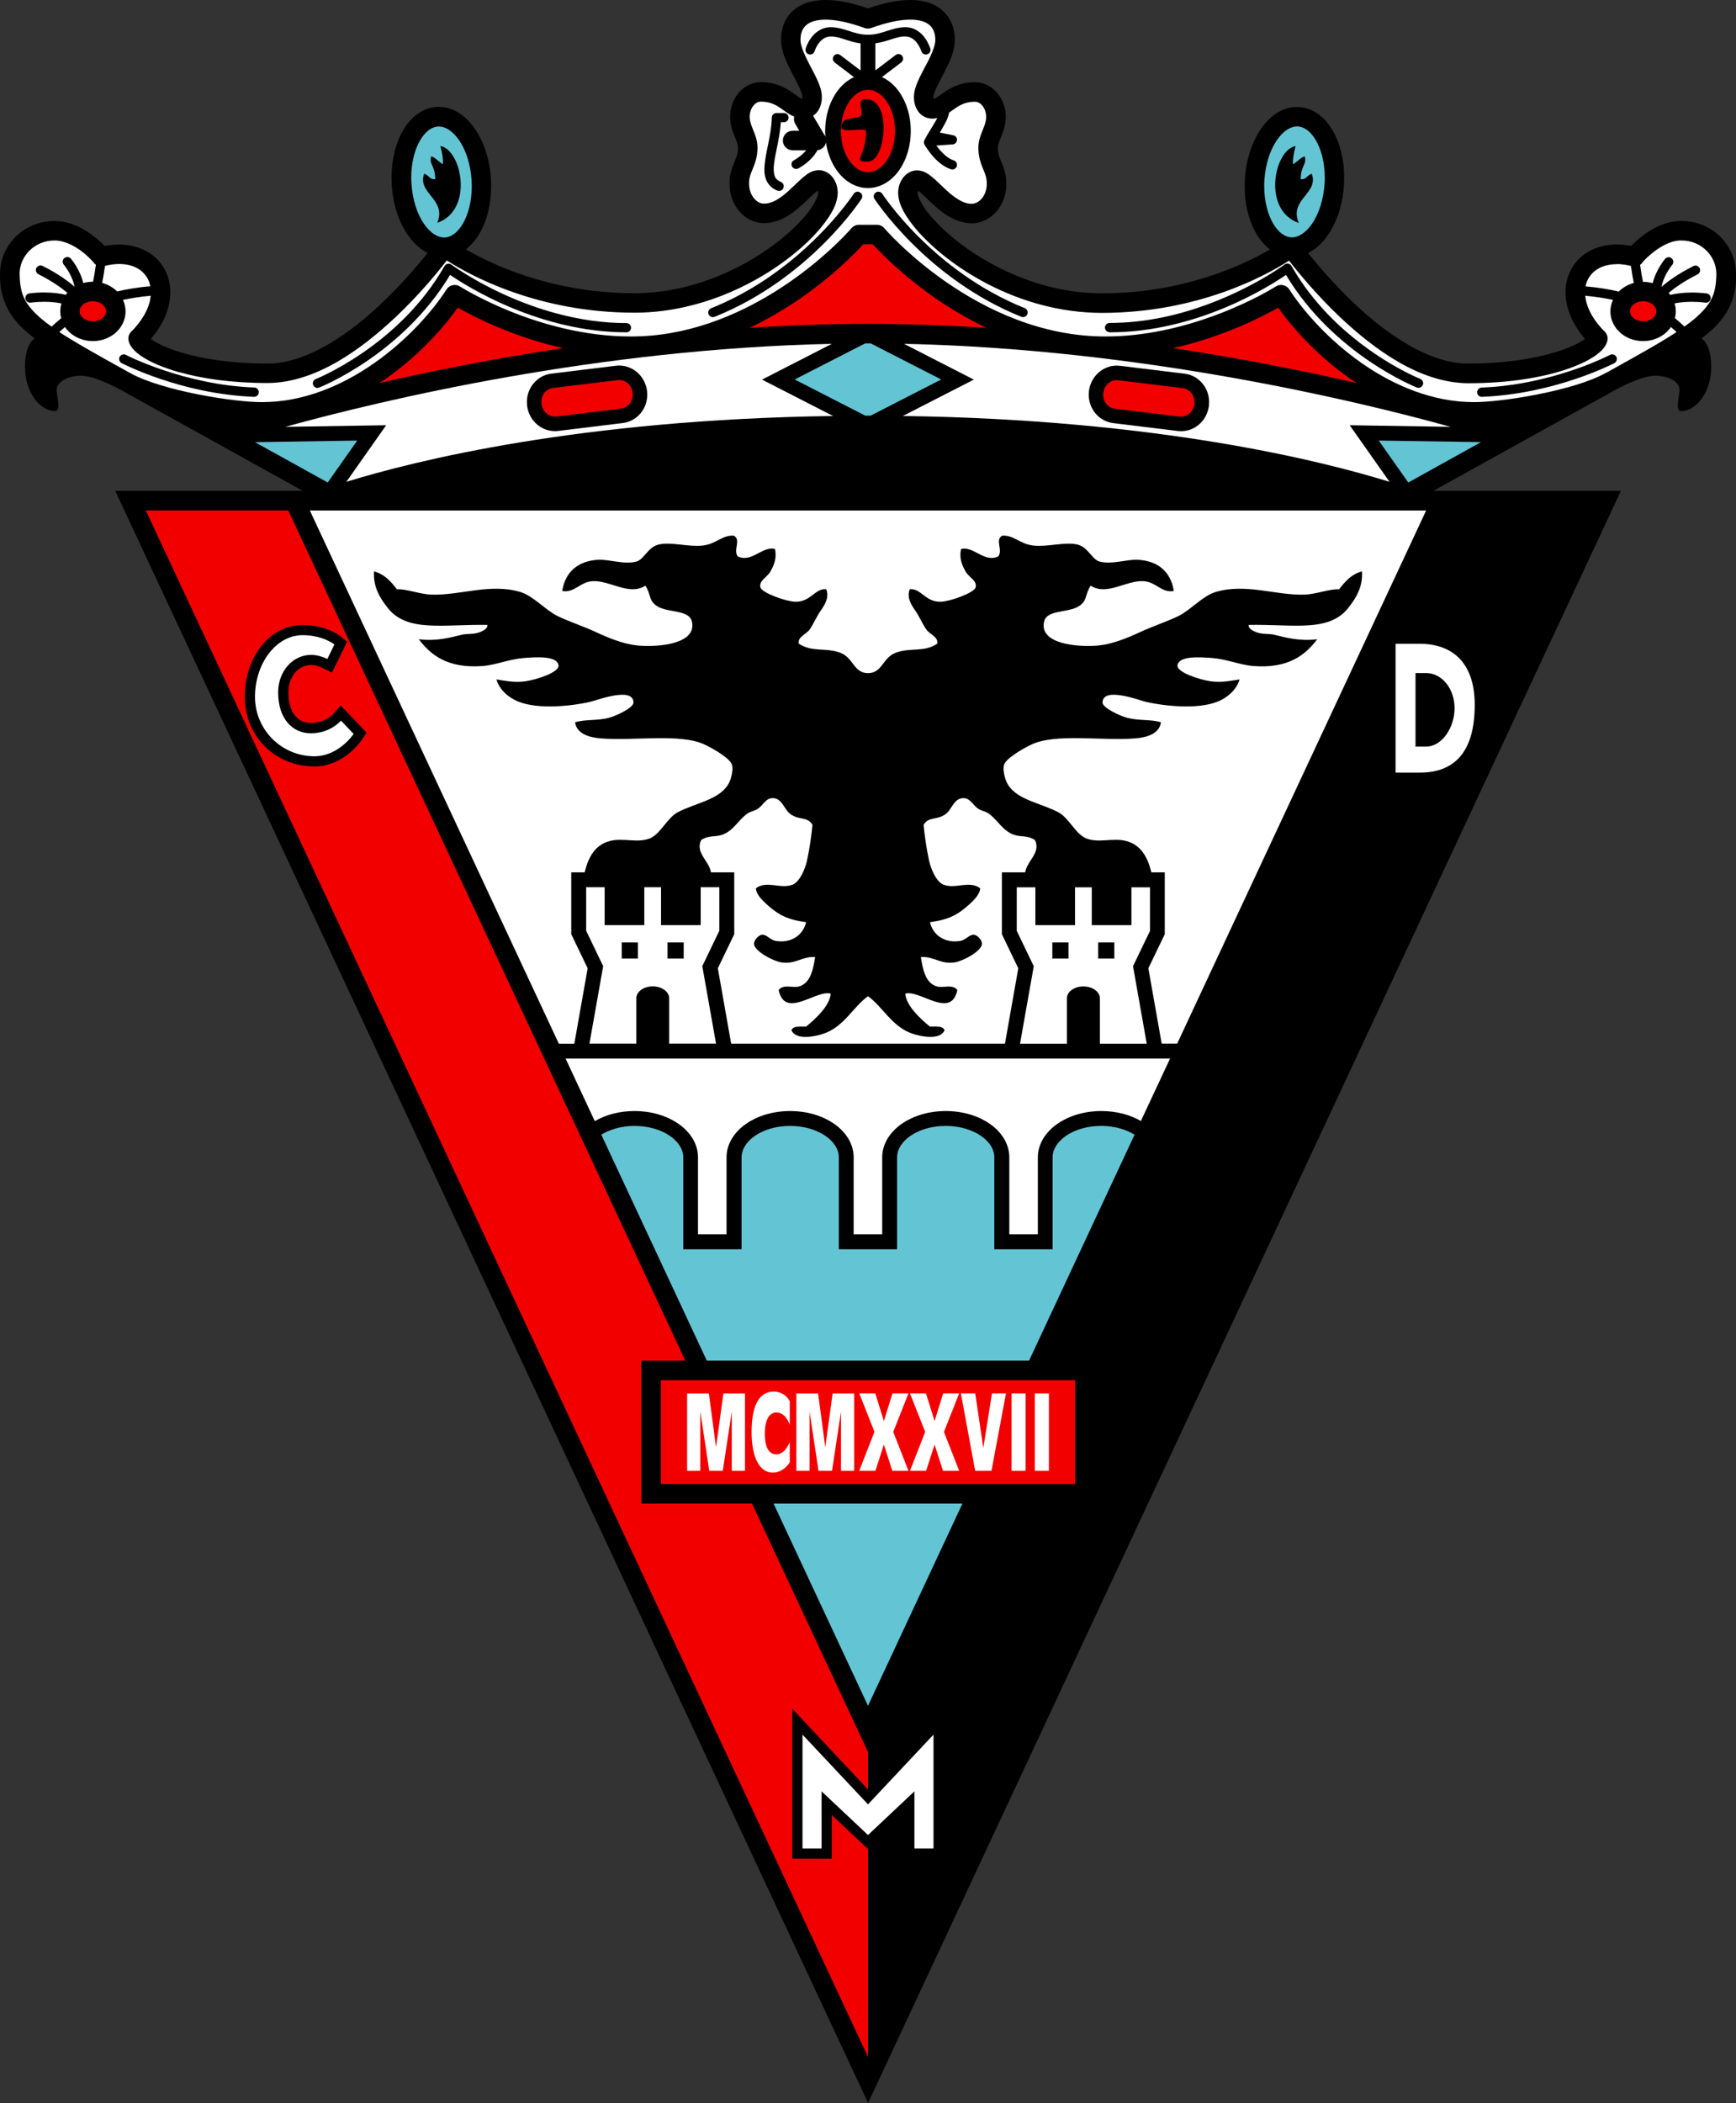 <?xml version="1.0" encoding="UTF-8"?>
<svg id="Livello_2" data-name="Livello 2" xmlns="http://www.w3.org/2000/svg" viewBox="0 0 259.2 313.96">
  <rect x="0" y="0" width="259.2" height="313.96" fill="#333333" stroke="none"/>
  <defs>
    <style>
      .cls-1, .cls-2, .cls-3, .cls-4 {
        stroke-width: 0px;
      }

      .cls-2 {
        fill: #fff;
      }

      .cls-3 {
        fill: #f20000;
      }

      .cls-4 {
        fill: #63c4d4;
      }
    </style>
  </defs>
  <g id="Layer_1" data-name="Layer 1">
    <g>
      <path class="cls-1" d="m259.2,40.92c0-4.42-3.67-7.93-8.12-7.94-2.44.01-4.45,1.17-5.86,2.24-.71.55-1.28,1.08-1.68,1.49-.74-.14-1.46-.21-2.15-.21-2.19,0-4.12.72-5.5,2.01-1.38,1.29-2.15,3.13-2.15,5.11,0,2.26.96,4.68,2.91,6.97-.21.16-.48.33-.8.51-2.55,1.45-8.28,3.18-16.64,3.17-5.76.05-12.21-4.39-17.06-9.02-2.43-2.3-4.48-4.61-5.92-6.34-.34-.42-.65-.8-.92-1.14,1.2-.59,2.22-1.58,3.02-2.77,1.31-1.95,2.15-4.52,2.34-7.37l-1.46-.09,1.46.09c.02-.37.03-.73.03-1.1,0-2.69-.61-5.14-1.73-7.06-1.1-1.89-2.82-3.35-5-3.49-.11,0-.22-.01-.32-.01-2.26.01-4.14,1.43-5.44,3.36-1.31,1.95-2.15,4.52-2.34,7.38-.02.37-.03.74-.03,1.1,0,2.69.61,5.14,1.73,7.06.54.93,1.23,1.75,2.05,2.37-3.99,2.32-12.95,6.56-25.13,6.55-7.62,0-14.59-2.92-19.63-6.36-2.52-1.72-4.54-3.57-5.9-5.18-1.38-1.59-1.99-3.07-1.93-3.43,0-.13.02-.26.05-.35.17.12.4.3.65.54.74.68,1.71,1.71,2.9,2.61,1.19.89,2.67,1.71,4.47,1.71,1.51,0,2.84-.74,3.74-1.82.9-1.09,1.42-2.52,1.42-4.07,0-1.43-.42-2.49-.74-3.24-.32-.78-.51-1.24-.52-2.13,0-.41.17-.92.48-1.67.29-.74.69-1.72.69-2.96,0-1.28-.43-2.51-1.21-3.48-.77-.97-1.98-1.69-3.4-1.68-2.11-.02-3.64.82-4.63,1.52-.5.35-.9.65-1.19.81-.15.08-.25.13-.33.16-.01-.07-.03-.17-.03-.29-.01-.15.1-.64.37-1.23.4-.9,1.07-2.06,1.66-3.28.59-1.23,1.14-2.54,1.16-4,0-1.5-.47-3.06-1.64-4.2C139.77.6,138.04,0,135.93,0c-1.77,0-3.84.39-6.33,1.25C127.12.39,125.04,0,123.27,0c-2.12,0-3.85.6-5.02,1.74-1.17,1.14-1.65,2.7-1.64,4.2.03,1.94.97,3.64,1.76,5.2.41.77.79,1.49,1.05,2.09.27.6.39,1.08.37,1.23,0,.13-.01.23-.03.29-.08-.03-.19-.08-.33-.16-.86-.46-2.62-2.35-5.81-2.33-1.42,0-2.63.72-3.4,1.68-.78.97-1.2,2.2-1.21,3.48,0,1.24.39,2.22.69,2.96.31.75.49,1.26.48,1.67,0,.89-.2,1.35-.52,2.13-.31.75-.75,1.81-.74,3.24,0,1.56.52,2.99,1.42,4.07.89,1.08,2.23,1.83,3.74,1.82,2.58-.03,4.44-1.6,5.86-2.89.71-.66,1.32-1.28,1.79-1.68.14-.12.27-.22.37-.29.03.09.05.22.05.35.06.36-.55,1.84-1.93,3.43-4.09,4.9-14.12,11.58-25.54,11.54-8.44,0-15.33-2.03-20.1-4.05-2.11-.9-3.81-1.79-5.03-2.5.82-.61,1.51-1.44,2.05-2.37,1.12-1.91,1.73-4.37,1.73-7.06,0-.36-.01-.73-.03-1.1-.18-2.86-1.02-5.43-2.34-7.38-1.3-1.93-3.18-3.34-5.44-3.36-.1,0-.22,0-.34.01-2.16.14-3.89,1.6-4.99,3.49-1.12,1.91-1.73,4.37-1.73,7.06,0,.36.01.73.03,1.11h0c.18,2.86,1.02,5.42,2.34,7.37.8,1.19,1.83,2.18,3.02,2.77-1.68,2.11-4.84,5.83-8.73,9.2-4.56,3.97-10.13,7.34-15.17,7.31-5.95,0-10.55-.86-13.64-1.89-1.55-.51-2.72-1.07-3.45-1.55-.13-.08-.24-.16-.34-.23,1.95-2.28,2.91-4.7,2.91-6.97,0-1.99-.77-3.82-2.15-5.11-1.38-1.29-3.31-2.01-5.5-2.01-.69,0-1.41.07-2.14.21-.4-.41-.96-.94-1.68-1.49-1.41-1.07-3.41-2.23-5.86-2.24C3.67,32.99,0,36.5,0,40.92c-.06,3.51,1.23,6.34,4.1,8.73.33.29.69.57,1.07.86-.82.58-1.44,1.95-1.44,4.29,0,3.63,2.13,6.57,4.53,6.57.88,0,.19-2.41.19-3.15,0-1.18,1.63-2.13,3.66-2.13s5.42,1.84,5.78,2.04c.01,0,.02.01.04.02,0,0,0,0,0,0l27.27,15.12h-28l112.41,240.67,112.41-240.67h-28l27.27-15.12s0,0,0,0c0,0,3.71-2.06,5.82-2.06s3.66.95,3.66,2.13c0,.74-.69,3.15.19,3.15,2.4,0,4.54-2.94,4.54-6.57,0-2.34-.63-3.71-1.44-4.29.38-.29.73-.57,1.07-.86,2.87-2.39,4.15-5.22,4.1-8.73Z"/>
      <path class="cls-2" d="m245.17,39.25s.03-.03.1-.12c.53-.67,3.27-3.31,5.8-3.23,2.91,0,5.2,2.28,5.2,5.02-.06,2.93-.69,4.39-3.08,6.52-.49.42-1.05.85-1.69,1.31-.43-.42-.91-.84-1.42-1.26.08-.33.13-.67.13-1.02,0-.41-.07-.81-.18-1.18.65-.13,1.52-.24,2.59-.24.61,0,1.29.04,2.02.13.38.05.73-.22.78-.6.05-.38-.22-.73-.6-.77-.8-.1-1.53-.14-2.2-.14-1.37,0-2.46.17-3.24.35-.08-.1-.16-.2-.24-.29.84-.71,2.23-1.72,4.32-2.77.34-.17.48-.59.31-.93-.17-.34-.59-.48-.93-.31-2.34,1.18-3.88,2.33-4.78,3.11,0,0,0,0,0,0,.16-.74.45-1.42.74-1.96.22-.41.45-.75.61-.98.16-.23.26-.34.26-.34.25-.29.22-.73-.07-.98-.29-.25-.73-.22-.98.07-.03.05-1.32,1.5-1.86,3.63-.46-.13-.94-.19-1.43-.19,0,0-.01,0-.02,0,0-.02,0-.03-.01-.05-.13-.63-.28-1.47-.42-2.49.11-.08.2-.16.29-.27Z"/>
      <path class="cls-3" d="m243.87,45.48c.34-.3.86-.51,1.47-.51.6,0,1.13.22,1.47.51.34.3.5.64.5.99,0,.35-.15.69-.5.99-.34.3-.86.51-1.47.51-.6,0-1.13-.22-1.47-.51-.34-.3-.5-.64-.5-.99,0-.35.16-.69.5-.99Z"/>
      <path class="cls-2" d="m241.39,39.42c.65,0,1.36.09,2.12.28.14,1.03.3,1.88.43,2.54-.74.2-1.42.56-1.98,1.04-.09.08-.18.16-.26.25-1.47-.35-3.11-.62-4.96-.78.16-.85.56-1.54,1.14-2.09.78-.73,1.94-1.22,3.5-1.22Z"/>
      <path class="cls-4" d="m188.76,27.79c0-.3,0-.61.03-.91.15-2.4.87-4.51,1.84-5.93.97-1.43,2.08-2.07,3-2.07h.03c.05,0,.09,0,.13,0,.91.05,1.87.68,2.68,2.06.8,1.35,1.33,3.35,1.33,5.58,0,.3,0,.61-.03.92h0c-.15,2.39-.88,4.5-1.84,5.92-.98,1.44-2.1,2.09-3.03,2.07-.05,0-.1,0-.14,0-.89-.05-1.85-.68-2.67-2.06-.8-1.36-1.33-3.35-1.33-5.58Z"/>
      <path class="cls-4" d="m61.43,27.44l-1.45.09,1.45-.09c-.02-.31-.03-.61-.03-.92,0-2.23.53-4.23,1.33-5.58.81-1.37,1.77-2,2.67-2.05.05,0,.09,0,.14,0,.93-.01,2.04.63,3.03,2.07.97,1.42,1.69,3.54,1.84,5.93.02.31.03.62.03.92,0,2.23-.53,4.23-1.33,5.58-.81,1.37-1.77,2.01-2.67,2.06-.05,0-.09,0-.14,0-.93.01-2.04-.63-3.02-2.07-.97-1.42-1.69-3.53-1.84-5.92Z"/>
      <path class="cls-2" d="m26.77,55.56c3.33.94,7.75,1.62,13.2,1.62,7.21-.05,13.96-5.03,19.07-9.81,3.6-3.4,6.35-6.78,7.67-8.49,3.36,2.16,13.49,7.79,27.99,7.8,8.37,0,15.85-3.17,21.28-6.87,2.72-1.86,4.92-3.85,6.49-5.71,1.55-1.89,2.56-3.53,2.61-5.3,0-.82-.23-1.58-.68-2.22-.44-.63-1.21-1.18-2.17-1.18-1.16.06-1.76.63-2.39,1.13-.92.8-1.85,1.81-2.85,2.6-1,.79-1.98,1.28-2.9,1.27-.54,0-1.05-.25-1.5-.78-.44-.52-.75-1.31-.75-2.21,0-.89.2-1.35.52-2.13.31-.75.75-1.81.74-3.24,0-1.16-.41-2.04-.69-2.75-.29-.72-.48-1.27-.48-1.88,0-.61.23-1.24.56-1.64.34-.41.7-.59,1.13-.6,1.39.02,2.13.44,2.98,1.01.42.29.84.62,1.36.92.18.11.4.21.62.3-.09.36-.04.75.16,1.1l.6,1.02h-.99c-.81,0-1.46.65-1.46,1.46s.65,1.46,1.46,1.46h2.02c-.2.24-.42.46-.64.65-.31.27-.61.48-.83.62-.22.14-.34.19-.34.2-.34.17-.48.59-.31.93.12.24.37.38.62.38.1,0,.21-.02.31-.07.04-.04,1.87-.9,2.88-2.73.46-.05.86-.31,1.1-.71.08-.14.12-.29.16-.44.24,1.58.8,3.01,1.62,4.16,1.09,1.55,2.74,2.64,4.65,2.64,1.91,0,3.55-1.09,4.65-2.64,1.11-1.56,1.74-3.62,1.75-5.87,0-2.25-.64-4.31-1.75-5.87-.67-.95-1.54-1.72-2.56-2.18l2.89-2.2c.31-.23.36-.67.13-.97-.23-.31-.67-.36-.97-.13l-3.03,2.3v-4.04c1.91-.27,3.15-1.06,4.44-1.03.85,0,1.42.48,1.84,1.06.2.28.35.58.45.8.1.22.13.34.13.34.09.3.37.5.67.5.06,0,.13,0,.2-.03.37-.11.58-.49.47-.86h0s-.23-.78-.78-1.56c-.54-.77-1.52-1.64-2.97-1.63-2.15.04-3.46,1.15-5.55,1.12,0,0,0,0,0,0-2.08.03-3.39-1.07-5.55-1.12-1.44,0-2.42.86-2.97,1.63-.56.78-.77,1.51-.78,1.56-.11.37.1.75.47.86.06.02.13.03.19.03.3,0,.58-.2.67-.5h0s.03-.12.13-.34c.14-.33.41-.83.79-1.2.39-.38.85-.65,1.5-.65,1.29-.04,2.53.76,4.44,1.03v4.04l-3.03-2.3c-.31-.23-.74-.17-.97.13-.23.31-.17.74.13.97l2.89,2.2c-1.01.46-1.89,1.23-2.56,2.18-1.11,1.56-1.74,3.62-1.75,5.87,0,.28.01.56.03.84-.02-.05-.04-.11-.07-.16l-1.76-2.97c.26-.17.5-.39.67-.64.46-.64.64-1.39.64-2.17-.01-.89-.29-1.64-.62-2.41-.5-1.13-1.18-2.29-1.7-3.38-.54-1.09-.88-2.11-.87-2.73,0-.94.27-1.62.76-2.11.5-.48,1.37-.9,2.98-.91,1.41,0,3.35.35,5.83,1.25.32.11.67.11.99,0,2.48-.9,4.42-1.25,5.83-1.25,1.61,0,2.48.42,2.98.91.5.49.76,1.17.76,2.11.03.84-.62,2.36-1.43,3.84-.39.75-.81,1.51-1.14,2.27-.33.76-.61,1.51-.62,2.41,0,.78.18,1.53.64,2.17.45.64,1.28,1.09,2.11,1.07.26,0,.5-.04.73-.09-.13.27-.29.55-.46.83-.52.88-1.12,1.77-1.47,2.51-.1.2-.08.44.03.64.06.04,1.57,2.89,3.95,3.67.07.02.13.03.2.03.3,0,.58-.19.67-.49.11-.37-.1-.75-.46-.87-.75-.21-1.58-.96-2.18-1.68-.16-.19-.3-.37-.42-.53l2.36-.17s.02,0,.03,0c.37,0,.68-.29.7-.66.02-.38-.28-.71-.66-.72l-1.91-.39c.12-.2.25-.41.37-.62.45-.79.89-1.56,1.03-2.37,1.24-.84,2.01-1.59,3.84-1.61.43,0,.79.19,1.13.6.33.41.56,1.03.56,1.64,0,.61-.19,1.16-.48,1.88-.28.71-.68,1.59-.69,2.75,0,1.43.43,2.49.74,3.24.32.78.51,1.24.52,2.13,0,.9-.31,1.69-.75,2.21-.45.53-.96.77-1.5.78-1.22.03-2.59-.9-3.88-2.11-.64-.59-1.25-1.22-1.87-1.75-.64-.5-1.23-1.07-2.39-1.13-.96,0-1.73.55-2.17,1.18-.45.64-.68,1.4-.68,2.22.06,1.77,1.07,3.41,2.61,5.3,4.69,5.54,15.2,12.55,27.77,12.58,14.5,0,24.63-5.64,27.99-7.8,1.32,1.71,4.07,5.08,7.67,8.49,5.11,4.79,11.86,9.77,19.07,9.81,6.23,0,11.12-.89,14.57-2.04,1.72-.58,3.09-1.21,4.11-1.87.51-.33.94-.67,1.3-1.04.35-.38.66-.79.81-1.4.11-.49-.04-.99-.39-1.34-1.94-1.94-2.77-3.83-2.92-5.37,1.53.14,2.91.35,4.15.62-.25.53-.39,1.11-.39,1.73,0,1.28.61,2.43,1.51,3.2.9.78,2.09,1.22,3.37,1.22,1.29,0,2.48-.45,3.37-1.22.29-.25.55-.55.78-.88.3.25.58.5.85.75-2.49,1.63-5.92,3.54-10.47,6.06h0s0,0,0,0h-.02c-4.84,2.74-15.83,4.43-19.77,4.4-6.17,0-11.96-2.47-16.78-5.84-4.81-3.37-8.62-7.63-10.78-10.98-.28-.43-.75-.67-1.23-.67-.27,0-.54.07-.79.23,0,0-.16.1-.5.3-2.37,1.41-12.94,7.18-24.97,7.16-9.53,0-17.79-4.01-23.68-8.08-2.94-2.03-5.28-4.07-6.88-5.59-.8-.76-1.41-1.39-1.82-1.83-.41-.44-.6-.66-.6-.66-.28-.33-.68-.51-1.11-.51h-2.69c-.43,0-.83.19-1.11.51,0,0-.19.23-.6.66-2.87,3.1-15.71,15.55-32.37,15.5-6.87,0-13.27-1.86-17.94-3.74-2.33-.94-4.23-1.88-5.54-2.58-.65-.35-1.16-.64-1.5-.84-.34-.2-.5-.3-.5-.3-.68-.44-1.58-.24-2.01.44-2.15,3.35-5.96,7.61-10.77,10.98-4.82,3.38-10.61,5.85-16.78,5.84-3.94.04-14.89-1.65-19.74-4.37l-.05-.03h0c-4.55-2.52-7.98-4.43-10.47-6.06.27-.25.55-.5.85-.75.22.33.48.62.78.88.9.77,2.09,1.22,3.37,1.22,1.29,0,2.48-.45,3.38-1.22.89-.77,1.51-1.91,1.51-3.2,0-.62-.14-1.2-.39-1.73,1.24-.27,2.62-.48,4.15-.62-.15,1.54-.98,3.43-2.92,5.37-.35.35-.5.86-.39,1.34.14.61.46,1.02.81,1.4,1.23,1.25,3.43,2.36,6.77,3.32Z"/>
      <path class="cls-3" d="m129.6,13.41h0c.97,0,1.93.55,2.73,1.65.78,1.09,1.31,2.7,1.31,4.5,0,1.8-.53,3.4-1.31,4.5-.79,1.1-1.76,1.65-2.73,1.65-.97,0-1.93-.55-2.73-1.65-.78-1.09-1.31-2.7-1.31-4.5,0-1.8.53-3.4,1.31-4.5.79-1.1,1.75-1.65,2.72-1.65Z"/>
      <polygon class="cls-4" points="221.13 66 210.27 72.03 205.86 65.77 221.13 66"/>
      <path class="cls-2" d="m201.52,63.48l5.95,8.45c-10.2-3.16-34.78-9.31-72.67-9.83l10.6-5.43-10.42-5.34c23.16.48,45.03,3.99,61.47,7.49,8.26,1.76,15.15,3.52,20.14,4.9l-15.08-.24Z"/>
      <path class="cls-3" d="m128.9,36.46h1.4c1.69,1.83,7.85,8.17,16.99,12.48-5.79-.37-11.7-.59-17.69-.59-5.99,0-11.91.21-17.69.59,9.14-4.31,15.3-10.65,16.99-12.48Z"/>
      <path class="cls-4" d="m129.6,62.05c-.14,0-.27,0-.41,0l-10.54-5.4,10.53-5.39c.14,0,.27,0,.41,0s.27,0,.41,0l10.53,5.39-10.54,5.4c-.14,0-.27,0-.4,0Z"/>
      <path class="cls-2" d="m57.67,63.48l-15.08.24c14.94-4.12,46.8-11.66,81.61-12.39l-10.42,5.34,10.6,5.43c-37.89.53-62.47,6.68-72.67,9.83l5.95-8.45Z"/>
      <polygon class="cls-4" points="48.93 72.03 38.07 66.01 53.34 65.77 48.93 72.03"/>
      <path class="cls-3" d="m56.68,57.17c.3-.2.61-.41.9-.61,4.63-3.25,8.33-7.19,10.77-10.63,2.43,1.38,8.26,4.38,15.71,6.04-10.3,1.56-19.61,3.42-27.38,5.2Z"/>
      <path class="cls-3" d="m175.14,51.97c7.45-1.66,13.28-4.66,15.71-6.04,2.43,3.44,6.14,7.38,10.77,10.63.3.21.6.41.9.61-7.77-1.78-17.07-3.64-27.38-5.2Z"/>
      <path class="cls-3" d="m13.86,44.97c.6,0,1.13.22,1.47.51.34.3.5.64.5.99,0,.35-.15.69-.5.99-.34.3-.86.51-1.47.51-.6,0-1.13-.22-1.47-.51-.35-.3-.5-.64-.5-.99,0-.35.15-.69.5-.99.34-.3.86-.51,1.47-.51Z"/>
      <path class="cls-2" d="m21.31,40.64c.58.55.98,1.25,1.14,2.09-1.85.16-3.49.43-4.96.78-.08-.08-.17-.17-.26-.24-.56-.48-1.24-.84-1.98-1.04.13-.65.29-1.51.43-2.54.77-.19,1.48-.28,2.12-.28,1.57,0,2.73.49,3.5,1.22Z"/>
      <path class="cls-2" d="m2.92,40.92c0-2.74,2.3-5.02,5.21-5.02,1.44-.01,2.95.77,4.09,1.64.57.43,1.03.87,1.35,1.2.16.16.28.3.36.39.08.09.1.12.1.12.08.1.18.19.29.27-.14,1.01-.29,1.86-.42,2.49,0,.02,0,.04-.01.05,0,0-.01,0-.02,0-.5,0-.98.07-1.43.19-.54-2.13-1.83-3.59-1.86-3.64-.25-.29-.69-.32-.98-.07-.29.25-.32.69-.07.98,0,0,.1.11.26.34.39.53,1.07,1.64,1.35,2.95,0,0,0,0,0,0-.9-.78-2.43-1.94-4.78-3.11-.34-.17-.76-.03-.93.31-.17.34-.03.76.31.93,1.95.98,3.3,1.94,4.15,2.64.06.05.11.09.17.14-.08.09-.16.19-.24.29-.77-.18-1.86-.35-3.24-.35-.67,0-1.4.04-2.19.14-.38.05-.65.39-.6.78.05.38.39.65.78.6.73-.09,1.41-.13,2.02-.13,1.07,0,1.93.11,2.59.25-.12.38-.18.77-.18,1.19,0,.35.05.69.13,1.02-.52.42-.99.84-1.42,1.26-.64-.45-1.2-.89-1.69-1.31-2.39-2.13-3.03-3.59-3.09-6.52Z"/>
      <path class="cls-1" d="m130.57,29.69c.04.05,7.69,11.89,21.92,17.6.08.03.17.05.26.05.27,0,.54-.16.64-.44.14-.36-.03-.76-.39-.9-6.88-2.76-12.21-7.03-15.82-10.62-1.8-1.79-3.17-3.41-4.08-4.58-.92-1.17-1.37-1.87-1.37-1.87-.21-.32-.64-.41-.96-.2-.32.21-.41.64-.21.96h0Z"/>
      <path class="cls-1" d="m165.68,49.61c12.97-.01,23.67-6.75,26.33-8.57,7.16,11.94,19.46,16.77,19.53,16.81.08.03.17.05.25.05.28,0,.54-.17.65-.44.14-.36-.03-.76-.39-.9,0,0-.75-.3-2.02-.94-3.81-1.94-12.1-6.97-17.2-15.92-.1-.17-.27-.3-.46-.34-.2-.04-.4,0-.56.12,0,0-.71.53-2.03,1.35-3.97,2.46-13.3,7.39-24.1,7.38-.38,0-.7.31-.7.69s.31.69.7.69Z"/>
      <path class="cls-1" d="m221.25,59.24h.03c10.94-.43,19.71-5.01,19.76-5.03.34-.18.47-.6.29-.94-.18-.34-.6-.47-.94-.29,0,0-.52.27-1.49.7-2.9,1.28-9.75,3.88-17.68,4.18-.38.02-.68.34-.67.72.01.37.32.67.7.67Z"/>
      <path class="cls-1" d="m193.91,33.27c-1.47-3.53,3.03-4.36,1.95-7.33-.86.29-.68.83-1.65.83,0-2.11.94-2.14.6-3.42-.58.1-1.15.87-1.77,1.17,0-1.5.41-2.71.41-2.71-3.16.49-5.08,9.51.45,11.47Z"/>
      <path class="cls-1" d="m106.45,47.34c.09,0,.17-.02.26-.05,14.23-5.71,21.88-17.54,21.92-17.6.21-.32.12-.75-.21-.96-.32-.21-.75-.12-.96.21,0,0-.45.7-1.37,1.87-2.75,3.51-9.58,11.07-19.9,15.2-.36.14-.53.55-.39.9.11.27.37.44.64.44Z"/>
      <path class="cls-1" d="m47.41,57.9c.08,0,.17-.02.26-.05.06-.03,12.36-4.87,19.53-16.81,2.66,1.81,13.36,8.55,26.33,8.57.38,0,.69-.31.69-.69s-.31-.69-.69-.69c-7.2,0-13.74-2.18-18.49-4.37-2.37-1.09-4.29-2.19-5.61-3.01-1.32-.82-2.03-1.35-2.04-1.35-.16-.12-.36-.16-.56-.12-.19.04-.36.16-.46.34-3.4,5.96-8.21,10.19-12.18,12.92-1.98,1.36-3.75,2.35-5.02,3-1.27.65-2.02.94-2.02.94-.36.14-.53.54-.39.9.11.27.37.44.65.44Z"/>
      <path class="cls-1" d="m17.87,53.27c-.18.34-.05.76.29.94h0c.05.02,8.82,4.61,19.76,5.03,0,0,.02,0,.03,0,.37,0,.68-.29.69-.67.01-.38-.28-.71-.67-.72-5.29-.2-10.1-1.42-13.57-2.59-1.74-.59-3.14-1.16-4.11-1.58-.97-.42-1.48-.7-1.49-.7-.34-.18-.76-.04-.94.29Z"/>
      <path class="cls-1" d="m65.29,33.27c5.53-1.96,3.61-10.98.45-11.47,0,0,.41,1.21.41,2.71-.62-.29-1.19-1.06-1.77-1.17-.34,1.28.6,1.32.6,3.42-.98,0-.79-.53-1.65-.83-1.07,2.97,3.42,3.8,1.96,7.33Z"/>
      <path class="cls-1" d="m125.62,18.94c0,1.12,3.68-.07,3.68.66,0,4.01-2.23,4.53.3,4.53,1.29,0,2.33-2.26,2.33-5.06s-1.15-4.27-2.56-4.27-.72.97-.72,2.17c0,1.12-3.02.07-3.02,1.97Z"/>
      <path class="cls-1" d="m116.59,27.16c-.85-.38-1.02-.81-1.07-1.87-.02-1.63.86-4.2,1.07-7.04h.46c.38,0,.69-.31.69-.69s-.31-.69-.69-.69h0s-1.12,0-1.12,0c-.37,0-.68.3-.69.67-.07,2.83-1.09,5.56-1.11,7.75-.04,1.29.51,2.63,1.94,3.16.08.03.17.05.26.05.28,0,.54-.17.64-.44.14-.36-.03-.76-.39-.9Z"/>
      <path class="cls-1" d="m176.9,55.79l-9.67-1.18c-.17-.02-.33-.03-.49-.03-2.12,0-3.89,1.65-4.15,3.8-.02.18-.03.37-.03.55,0,2.1,1.5,3.96,3.63,4.23l9.67,1.18c.16.02.33.03.49.03,2.12,0,3.89-1.64,4.15-3.8.02-.18.03-.37.03-.55,0-2.1-1.5-3.96-3.63-4.23Z"/>
      <path class="cls-3" d="m178.34,60.31c-.14,1.12-1.05,1.9-2,1.89-.07,0-.15,0-.23-.01l-9.67-1.18c-.96-.11-1.72-.99-1.73-2.08,0-.1,0-.19.02-.27.14-1.13,1.04-1.91,1.99-1.91h.01c.08,0,.15,0,.22.01l9.67,1.19c.96.11,1.72.99,1.72,2.08,0,.09,0,.19-.02.29Z"/>
      <path class="cls-1" d="m96.61,58.38c-.26-2.16-2.03-3.8-4.15-3.81-.16,0-.33,0-.5.03l-9.66,1.18c-2.13.27-3.63,2.13-3.63,4.23,0,.18.01.36.03.55h0c.26,2.16,2.03,3.79,4.15,3.8.16,0,.33,0,.49-.03l9.67-1.18c2.13-.27,3.63-2.13,3.63-4.23,0-.18-.01-.36-.03-.54Z"/>
      <path class="cls-3" d="m92.75,61l-9.67,1.18c-.08,0-.15.01-.23.01-.95,0-1.86-.77-2-1.9-.01-.09-.02-.19-.02-.29,0-1.09.76-1.97,1.73-2.08l9.67-1.18c.07,0,.15-.01.23-.01.95,0,1.86.77,2,1.9.01.09.02.19.02.28,0,1.09-.76,1.97-1.73,2.08Z"/>
      <path class="cls-2" d="m212.94,76.2l-37.18,79.6h-2.31l-1.99-11.25,2.45-5.09v-9.23h-2c-.56-2.31-1.57-4.09-3.75-4.68-1.98-.53-4.14.36-6-.4-1.55-.63-2.59-3.06-4.09-3.86-2.72-1.47-6.53-1.88-7.77-4.53-.26-.55-.59-1.76-.41-2.53.24-.99,2.78-2.44,4.09-3.07,3.61-1.73,10.49-.53,15.54-.93,1.71-.14,3.58-.68,3.82-2.4-1.58-.49-3.15-.19-5.04-.67-.99-.25-3.68-1.48-3.68-2.27,0-2.46,5.56-.33,6.41-.13,3.24.74,8.46,1.22,11.32-.27,1.36-.71,2.34-1.77,2.73-3.06-1.43.2-2.66.51-4.36.27-1.57-.23-5.08-1.32-4.91-2.4.23-1.43,3.35-1.2,5.18-1.07,2.1.16,4.28,1.06,6.14,1.2,5.19.39,7.74-1.6,9.54-4-2.64.34-4.84-.29-6.41-.67-.69-.17-1.6-.07-2.32-.27-.7-.19-1.58-.6-1.5-1.2,6.57-.13,11.95,1.16,14.86-2.53,1.08-1.36,2.22-3.08,2.05-5.46-1.6.43-2.53,1.53-3.41,2.67-1.45-.07-3.4.74-5.18.8-4.28.13-8.76-1.73-13.23-.4-1.97.58-3.75,2.7-5.59,3.6-1.7.83-3.77,1.49-5.73,2.4-2,.93-4.24,1.82-6.27,2-3.01.27-8.86-.21-8.04-3.6.43-1.78,3.57-1.25,5.18-2.27,1.32-.83.88-1.75,1.77-3.07,2.41,1.57,5.29-.83,7.91-.67,1.84.11,2.68,1.79,4.5,1.47-.46-2.96-2.45-4.5-5.32-4.66-1.74-.1-3.84.74-5.73.27-1.17-.29-1.72-2.12-3.27-2.53-1.83-.49-4.49.38-6.68.13-2-.23-2.91-1.6-4.64-1.47-1.09.67.14,2.08-.55,3.07-2.06,1.07-3.75-1.61-5.59-1.07-.25,1.36.08,2.24.68,3.33.49.9,1.79,1.39,1.5,2.4-.22.79-3.74,2.08-5.18,2.13-2.33.08-2.94-2.02-4.64-1.87-.5,1.2.2,2.3.82,3.2.65.94,1.05,1.95,1.64,2.8.52.76,1.82,1.09,1.64,2.13-1.97,1.32-3.93.55-6.14,1.33-2.04.72-2.04,3.07-4.2,3.07s-2.16-2.34-4.2-3.07c-2.21-.78-4.17-.02-6.14-1.33-.19-1.04,1.11-1.38,1.64-2.13.58-.85.99-1.86,1.64-2.8.61-.89,1.32-2,.82-3.2-1.7-.15-2.31,1.94-4.64,1.87-1.44-.05-4.96-1.34-5.18-2.13-.28-1.01,1.01-1.5,1.5-2.4.6-1.09.93-1.97.68-3.33-1.84-.55-3.53,2.14-5.59,1.07-.68-.99.55-2.4-.55-3.07-1.73-.13-2.64,1.24-4.64,1.47-2.19.25-4.85-.62-6.68-.13-1.55.41-2.11,2.24-3.27,2.53-1.88.48-3.99-.37-5.73-.27-2.86.17-4.85,1.71-5.32,4.66,1.81.32,2.66-1.35,4.5-1.47,2.62-.16,5.5,2.24,7.91.67.89,1.32.45,2.23,1.77,3.07,1.61,1.01,4.76.49,5.18,2.27.81,3.39-5.04,3.87-8.04,3.6-2.04-.18-4.27-1.07-6.27-2-1.95-.91-4.03-1.57-5.73-2.4-1.84-.9-3.62-3.01-5.59-3.6-4.47-1.33-8.94.53-13.23.4-1.78-.06-3.73-.87-5.18-.8-.88-1.14-1.81-2.23-3.41-2.67-.17,2.39.97,4.1,2.05,5.46,2.91,3.69,8.29,2.41,14.86,2.53.08.6-.8,1.01-1.5,1.2-.72.2-1.62.1-2.32.27-1.57.38-3.76,1.01-6.41.67,1.8,2.4,4.36,4.38,9.54,4,1.85-.14,4.04-1.04,6.14-1.2,1.83-.14,4.95-.36,5.18,1.07.17,1.08-3.34,2.17-4.91,2.4-1.7.24-2.94-.06-4.36-.27.38,1.3,1.37,2.36,2.73,3.06,2.86,1.49,8.08,1.01,11.32.27.85-.19,6.42-2.33,6.41.13,0,.79-2.69,2.02-3.68,2.27-1.89.48-3.46.18-5.04.67.24,1.72,2.11,2.26,3.82,2.4,5.05.4,11.93-.79,15.54.93,1.31.62,3.85,2.07,4.09,3.07.18.77-.15,1.98-.41,2.53-1.25,2.65-5.05,3.06-7.77,4.53-1.5.81-2.54,3.23-4.09,3.86-1.86.76-4.02-.13-6,.4-2.18.58-3.19,2.36-3.75,4.68h-2v9.23l2.45,5.09-1.99,11.26h-2.31l-37.18-79.6h166.69Z"/>
      <path class="cls-4" d="m105.53,203.12l-15.75-33.73c1.28-.79,3.03-1.31,4.97-1.31,2.11,0,3.99.6,5.29,1.5,1.31.92,1.98,2.05,1.98,3.2v13.72h8.7v-13.72c0-1.15.67-2.28,1.97-3.2,1.3-.9,3.18-1.51,5.29-1.5,2.11,0,3.99.6,5.29,1.5,1.31.92,1.98,2.05,1.97,3.2v13.72h8.7v-13.72c0-1.15.67-2.28,1.97-3.2,1.3-.9,3.18-1.51,5.29-1.5,2.11,0,4,.6,5.29,1.5,1.31.92,1.98,2.05,1.97,3.2v13.72h8.7v-13.72c0-1.15.67-2.28,1.97-3.2,1.3-.9,3.18-1.51,5.29-1.5,1.95,0,3.7.52,4.98,1.31l-15.75,33.73h-48.13Z"/>
      <polygon class="cls-4" points="143.7 224.46 129.6 254.65 115.5 224.46 143.7 224.46"/>
      <path class="cls-2" d="m170.37,167.36c-1.64-.95-3.7-1.5-5.92-1.5-2.52,0-4.82.7-6.56,1.9-1.72,1.19-2.93,2.96-2.93,5.02v11.49h-4.26v-11.49c0-2.06-1.21-3.84-2.93-5.02-1.73-1.2-4.03-1.9-6.56-1.9-2.52,0-4.82.7-6.56,1.9-1.72,1.19-2.93,2.96-2.93,5.02v11.49h-4.26v-11.49c0-2.06-1.21-3.84-2.93-5.02-1.73-1.2-4.03-1.9-6.56-1.9-2.52,0-4.82.7-6.56,1.9-1.72,1.19-2.93,2.96-2.93,5.02v11.49h-4.26v-11.49c0-2.06-1.21-3.84-2.93-5.02-1.73-1.2-4.03-1.9-6.56-1.9-2.23,0-4.28.55-5.92,1.51l-4.36-9.34h90.25l-4.36,9.33Z"/>
      <path class="cls-2" d="m104.67,125.42c1.11-.77,2.05-.42,3.14-.8,1.74-.6,2.38-2.19,3.82-3.2.4-.28,1.03-.36,1.5-.67.82-.53,1.15-1.56,2.18-1.6,1.48-.06,1.77,1.74,2.73,2.4,1.32.92,2.6.34,3.27,1.6-.17,1.66-.42,3.51-.82,5.33-.26,1.18-1.06,3.18-2.18,3.6-1.78.67-3.88-.69-5.45.53.06.96,1.01,1.85,1.77,2.53,1.59,1.41,2.94,2.16,5.73,2.53-.47,2-2.28,3.15-4.5,2.8-.88-.14-1.39-.99-2.05-.93-.62.05-1.23.86-1.23,1.33,0,1.12,2.89,2.62,4.09,2.8,2.12.32,3.1-.93,5.04-.8-.26,1.54-.59,3.92-2.45,4.4-.94.24-2.29-.4-3,.53.95,4.42,5.6-.1,7.77.53-.11,1.75-2.16,3.69-3.68,4.93-.92,0-1.94-.12-2.18.53.68,1.6,3.69.89,4.77.53,3.06-1.01,4.45-4.03,6.66-5.6,2.21,1.57,3.6,4.59,6.66,5.6,1.08.36,4.1,1.06,4.77-.53-.24-.66-1.26-.54-2.18-.53-1.52-1.24-3.57-3.18-3.68-4.93,2.18-.63,6.82,3.89,7.77-.53-.71-.93-2.06-.29-3-.53-1.86-.47-2.19-2.86-2.45-4.4,1.95-.13,2.93,1.12,5.04.8,1.2-.18,4.08-1.67,4.09-2.8,0-.47-.61-1.28-1.23-1.33-.66-.05-1.17.79-2.04.93-2.22.35-4.03-.8-4.5-2.8,2.79-.37,4.14-1.12,5.73-2.53.76-.68,1.71-1.57,1.77-2.53-1.58-1.22-3.67.14-5.45-.53-1.13-.42-1.92-2.41-2.18-3.6-.4-1.82-.65-3.67-.82-5.33.68-1.26,1.96-.68,3.27-1.6.95-.66,1.25-2.46,2.73-2.4,1.03.04,1.36,1.07,2.18,1.6.47.3,1.1.38,1.5.67,1.44,1.01,2.08,2.6,3.82,3.2,1.08.38,2.02.03,3.14.8.89,1.92-1.21,3.08-1.47,4.81h-3.48v9.23l2.45,5.09-1.99,11.25h-40.88l-1.99-11.25,2.45-5.09v-9.23h-3.48c-.26-1.73-2.36-2.89-1.47-4.81Z"/>
      <path class="cls-2" d="m161.75,147.26c-1.36,0-2.45.79-2.45,1.76h0v6.79h-7l2.05-11.57-2.54-5.28v-6.5h2.78v5.65h5.92v-5.65h2.5v5.65h5.92v-5.65h2.78v6.5l-2.54,5.28,2.05,11.57h-7v-6.79c0-.97-1.1-1.76-2.45-1.76Z"/>
      <path class="cls-2" d="m87.5,132.45h2.78v5.65h5.92v-5.65h2.5v5.65h5.92v-5.65h2.78v6.5l-2.54,5.28,2.05,11.57h-7v-6.79h0c0-.97-1.1-1.76-2.45-1.76s-2.45.79-2.45,1.76v6.79h-7l2.05-11.57-2.54-5.28v-6.5Z"/>
      <polygon class="cls-3" points="124.19 270.95 124.19 277.48 118.29 277.48 118.29 255.09 129.6 267.13 129.6 261.54 112.28 224.46 95.76 224.46 95.76 203.12 102.32 203.12 43.04 76.2 21.77 76.2 129.6 307.07 129.6 276.04 124.19 270.95"/>
      <rect class="cls-1" x="92.83" y="140.69" width="2.41" height="2.41"/>
      <rect class="cls-1" x="99.67" y="140.69" width="2.41" height="2.41"/>
      <rect class="cls-1" x="163.97" y="140.69" width="2.41" height="2.41"/>
      <rect class="cls-1" x="157.12" y="140.69" width="2.41" height="2.41"/>
      <polygon class="cls-3" points="160.53 206.04 98.67 206.04 98.67 221.54 160.53 221.54 160.53 206.04 160.53 206.04"/>
      <path class="cls-2" d="m102.59,208.02h3.25l1.06,7.96h.02l1.09-7.96h3.22v11.54h-1.97v-8.71h-.02l-1.32,8.71h-2.02l-1.32-8.71h-.02v8.71h-1.97v-11.54Z"/>
      <path class="cls-2" d="m117.92,212.69c-.47-1.18-1.09-1.83-2.03-1.83-1.1,0-1.7,1.27-1.7,3.16,0,1.69.45,3.09,1.72,3.09.87,0,1.55-.76,2.01-1.82v3c-.46.76-1.38,1.55-2.51,1.55-2.23,0-3.19-2.71-3.19-6.05,0-4.65,1.53-6.05,3.31-6.05.93,0,1.91.47,2.39,1.46v3.48Z"/>
      <path class="cls-2" d="m118.9,208.02h3.25l1.06,7.96h.02l1.09-7.96h3.22v11.54h-1.97v-8.71h-.02l-1.32,8.71h-2.02l-1.32-8.71h-.02v8.71h-1.97v-11.54Z"/>
      <path class="cls-2" d="m130.57,213.76l-2.27-5.74h2.39l1.28,4.12,1.28-4.12h2.39l-2.27,5.74,2.27,5.8h-2.41l-1.26-3.9-1.26,3.9h-2.42l2.27-5.8Z"/>
      <path class="cls-2" d="m138.14,213.76l-2.27-5.74h2.39l1.28,4.12,1.28-4.12h2.39l-2.27,5.74,2.27,5.8h-2.41l-1.26-3.9-1.26,3.9h-2.41l2.27-5.8Z"/>
      <path class="cls-2" d="m148.04,219.56h-2.44l-2.13-11.54h2.14l1.2,8.07h.02l1.28-8.07h2.09l-2.16,11.54Z"/>
      <path class="cls-2" d="m151.03,208.02h2.1v11.54h-2.1v-11.54Z"/>
      <path class="cls-2" d="m154.51,208.02h2.1v11.54h-2.1v-11.54Z"/>
      <polygon class="cls-2" points="129.6 269.36 119.82 258.95 119.82 275.95 122.67 275.95 122.67 267.42 129.6 273.94 136.53 267.42 136.53 275.95 139.38 275.95 139.38 258.95 129.6 269.36"/>
      <path class="cls-2" d="m211.98,96.11h-3.61v19.23h3.61c4.83,0,8.21-2.66,8.21-10.12,0-6.33-3.37-9.11-8.21-9.11Zm.97,15.34h-1.6v-10.97h1.6c2.34,0,4.23,2.34,4.23,5.24s-1.89,5.73-4.23,5.73Z"/>
      <path class="cls-1" d="m53.91,108.5l-1.89-1.98-1.15-1.21-1.11,1.27c-.05.06-1.21,1.35-3.33,1.35s-3.37-1.75-3.37-4.58c0-2.32,1.47-4.08,3.43-4.08.66,0,1.45.33,1.7.45l1.38.7.68-1.39,1.05-2.15.53-1.08-.93-.76c-.22-.18-2.22-1.74-5.72-1.74-4.84,0-8.63,4.71-8.63,10.73s4.66,10.39,10.39,10.39c4.43,0,7.03-3.87,7.13-4.03l.67-1.01-.84-.88Z"/>
      <path class="cls-2" d="m48.88,98.38s-1.2-.62-2.39-.62c-2.82,0-4.96,2.48-4.96,5.6,0,4,2.19,6.11,4.89,6.11,2.92,0,4.49-1.89,4.49-1.89l1.89,1.98s-2.2,3.34-5.86,3.34c-4.9,0-8.87-3.97-8.87-8.87s3.09-9.21,7.11-9.21c3.05,0,4.75,1.39,4.75,1.39l-1.05,2.16Z"/>
    </g>
  </g>
</svg>